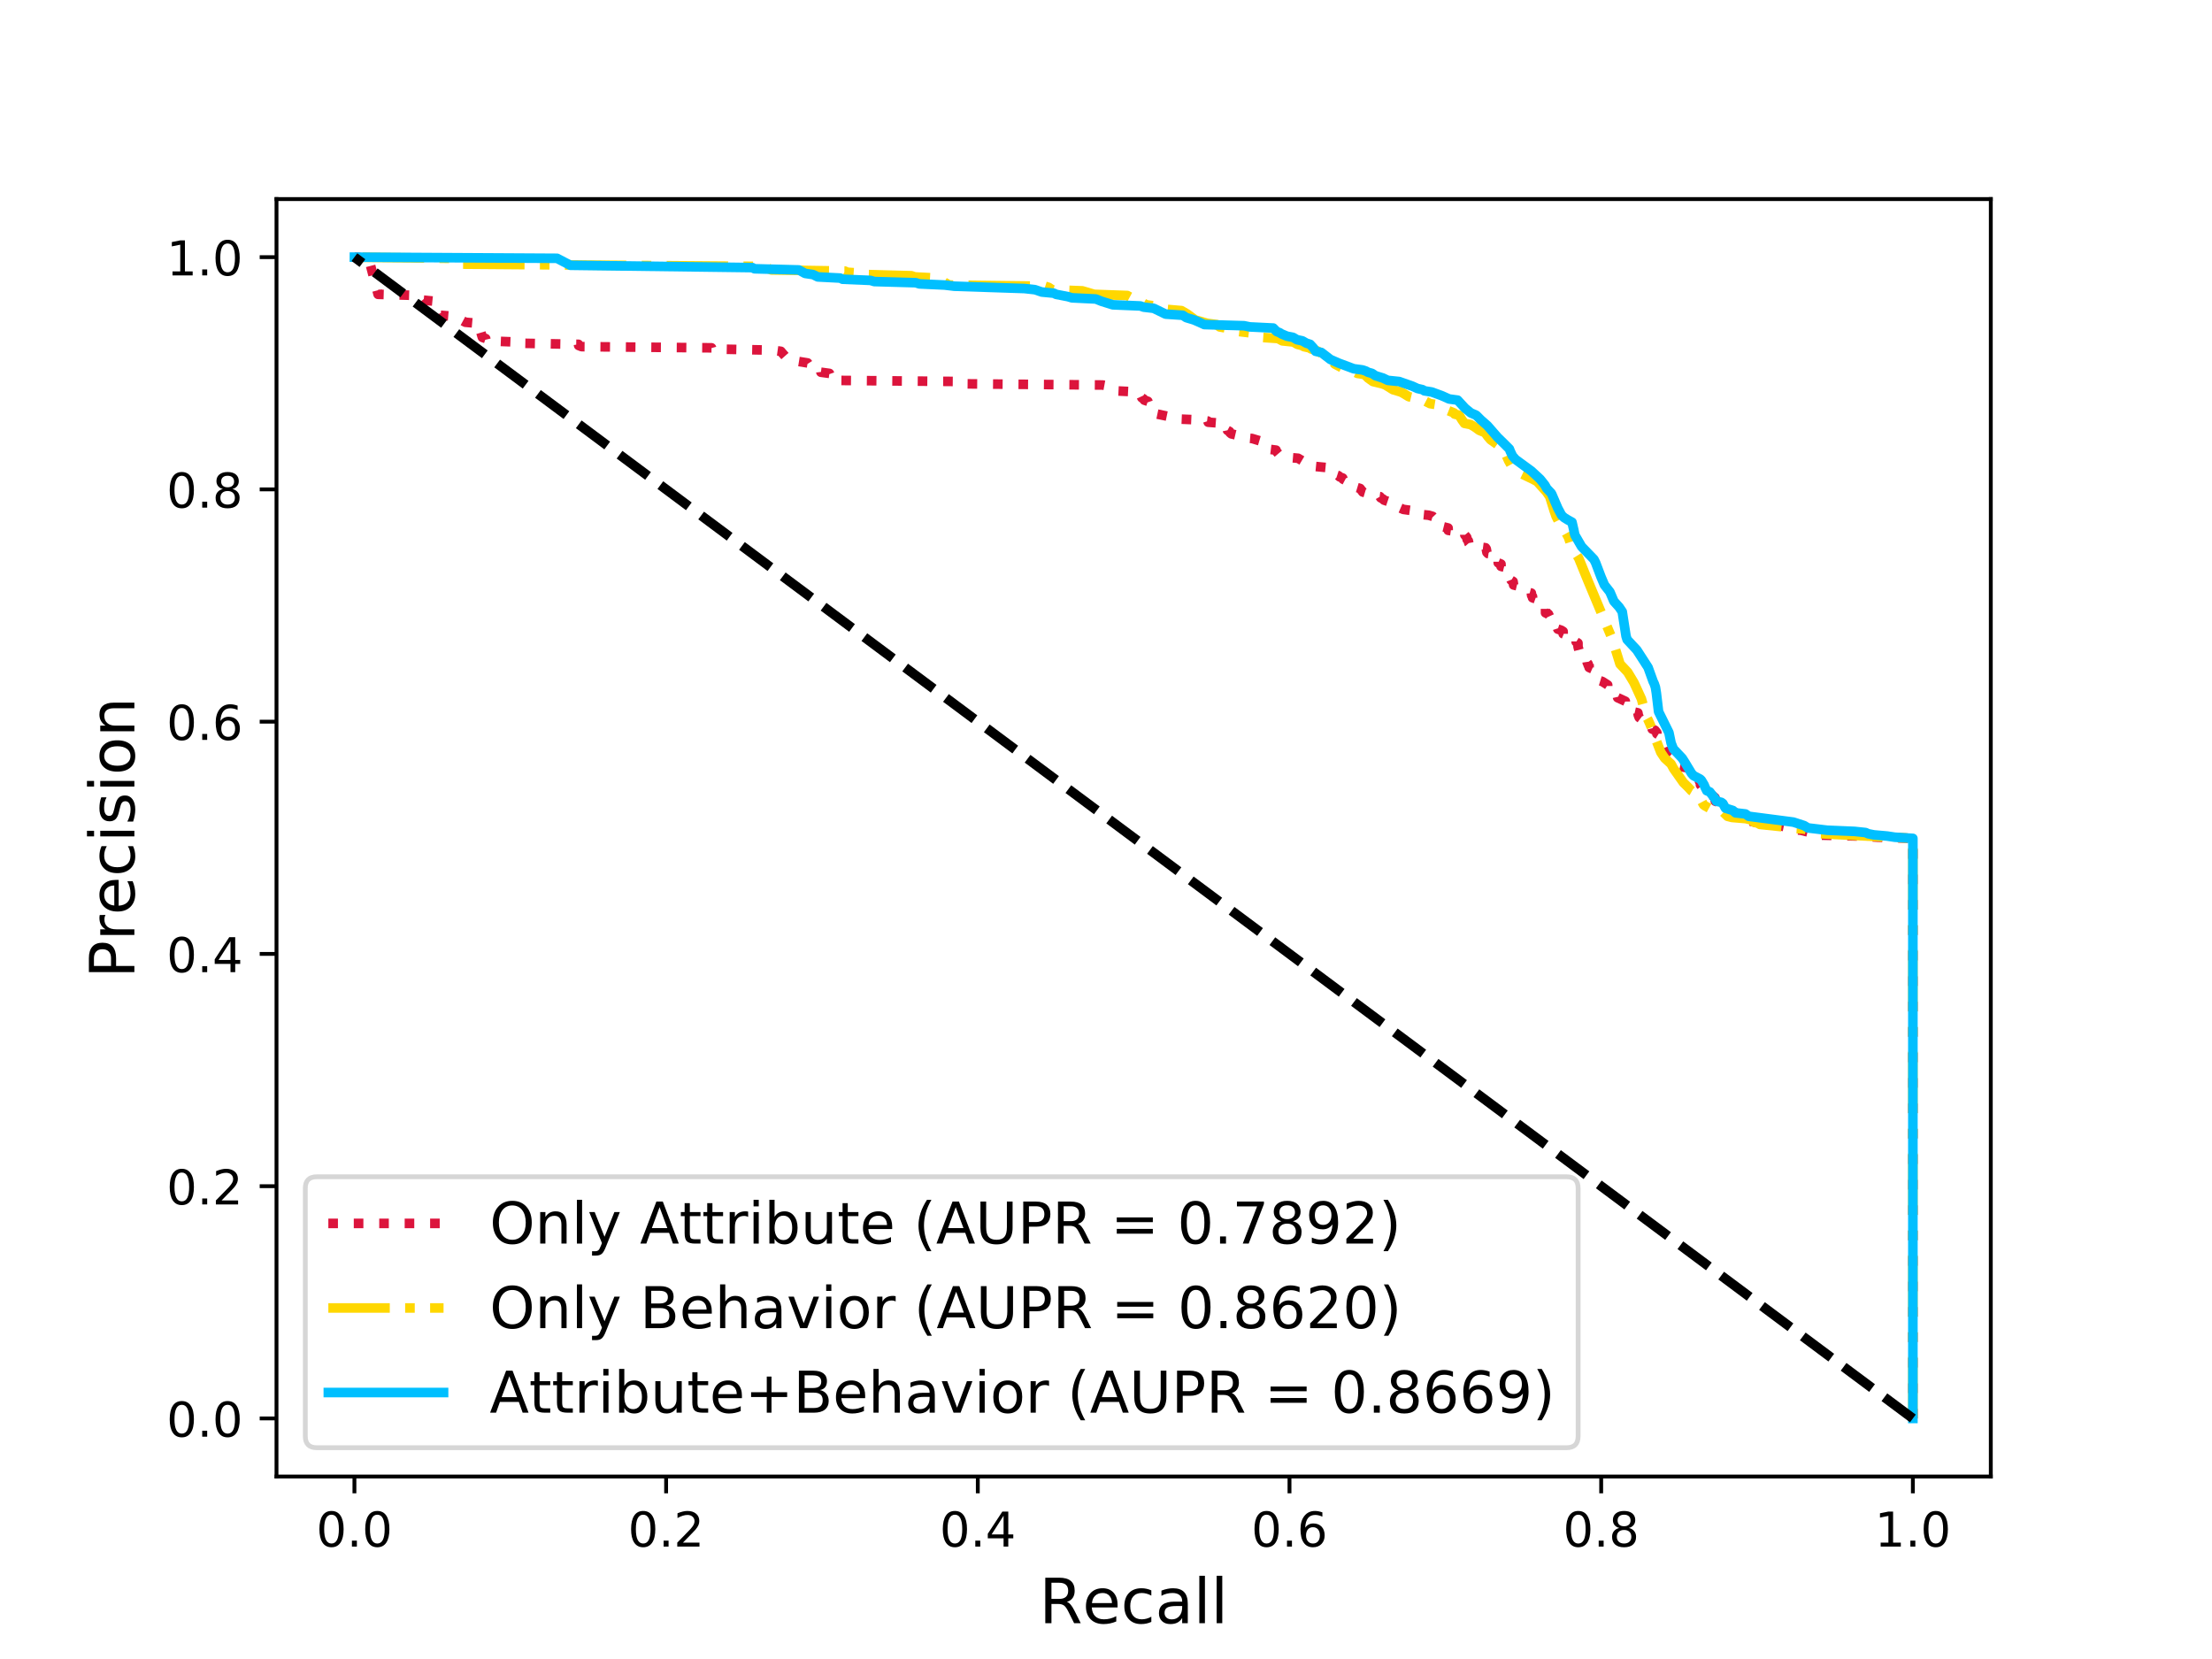 <?xml version="1.0" encoding="utf-8" standalone="no"?>
<!DOCTYPE svg PUBLIC "-//W3C//DTD SVG 1.1//EN"
  "http://www.w3.org/Graphics/SVG/1.1/DTD/svg11.dtd">
<!-- Created with matplotlib (https://matplotlib.org/) -->
<svg height="345.6pt" version="1.1" viewBox="0 0 460.8 345.6" width="460.8pt" xmlns="http://www.w3.org/2000/svg" xmlns:xlink="http://www.w3.org/1999/xlink">
 <defs>
  <style type="text/css">
*{stroke-linecap:butt;stroke-linejoin:round;}
  </style>
 </defs>
 <g id="figure_1">
  <g id="patch_1">
   <path d="M 0 345.6 
L 460.8 345.6 
L 460.8 0 
L 0 0 
z
" style="fill:#ffffff;"/>
  </g>
  <g id="axes_1">
   <g id="patch_2">
    <path d="M 57.6 307.584 
L 414.72 307.584 
L 414.72 41.472 
L 57.6 41.472 
z
" style="fill:#ffffff;"/>
   </g>
   <g id="matplotlib.axis_1">
    <g id="xtick_1">
     <g id="line2d_1">
      <defs>
       <path d="M 0 0 
L 0 3.5 
" id="m6a8b2f6ef6" style="stroke:#000000;stroke-width:0.8;"/>
      </defs>
      <g>
       <use style="stroke:#000000;stroke-width:0.8;" x="73.833" xlink:href="#m6a8b2f6ef6" y="307.584"/>
      </g>
     </g>
     <g id="text_1">
      <!-- 0.0 -->
      <defs>
       <path d="M 31.781 66.406 
Q 24.172 66.406 20.328 58.906 
Q 16.5 51.422 16.5 36.375 
Q 16.5 21.391 20.328 13.891 
Q 24.172 6.391 31.781 6.391 
Q 39.453 6.391 43.281 13.891 
Q 47.125 21.391 47.125 36.375 
Q 47.125 51.422 43.281 58.906 
Q 39.453 66.406 31.781 66.406 
z
M 31.781 74.219 
Q 44.047 74.219 50.516 64.516 
Q 56.984 54.828 56.984 36.375 
Q 56.984 17.969 50.516 8.266 
Q 44.047 -1.422 31.781 -1.422 
Q 19.531 -1.422 13.062 8.266 
Q 6.594 17.969 6.594 36.375 
Q 6.594 54.828 13.062 64.516 
Q 19.531 74.219 31.781 74.219 
z
" id="DejaVuSans-48"/>
       <path d="M 10.688 12.406 
L 21 12.406 
L 21 0 
L 10.688 0 
z
" id="DejaVuSans-46"/>
      </defs>
      <g transform="translate(65.881 322.182)scale(0.1 -0.1)">
       <use xlink:href="#DejaVuSans-48"/>
       <use x="63.623" xlink:href="#DejaVuSans-46"/>
       <use x="95.41" xlink:href="#DejaVuSans-48"/>
      </g>
     </g>
    </g>
    <g id="xtick_2">
     <g id="line2d_2">
      <g>
       <use style="stroke:#000000;stroke-width:0.8;" x="138.764" xlink:href="#m6a8b2f6ef6" y="307.584"/>
      </g>
     </g>
     <g id="text_2">
      <!-- 0.2 -->
      <defs>
       <path d="M 19.188 8.297 
L 53.609 8.297 
L 53.609 0 
L 7.328 0 
L 7.328 8.297 
Q 12.938 14.109 22.625 23.891 
Q 32.328 33.688 34.812 36.531 
Q 39.547 41.844 41.422 45.531 
Q 43.312 49.219 43.312 52.781 
Q 43.312 58.594 39.234 62.25 
Q 35.156 65.922 28.609 65.922 
Q 23.969 65.922 18.812 64.312 
Q 13.672 62.703 7.812 59.422 
L 7.812 69.391 
Q 13.766 71.781 18.938 73 
Q 24.125 74.219 28.422 74.219 
Q 39.75 74.219 46.484 68.547 
Q 53.219 62.891 53.219 53.422 
Q 53.219 48.922 51.531 44.891 
Q 49.859 40.875 45.406 35.406 
Q 44.188 33.984 37.641 27.219 
Q 31.109 20.453 19.188 8.297 
z
" id="DejaVuSans-50"/>
      </defs>
      <g transform="translate(130.812 322.182)scale(0.1 -0.1)">
       <use xlink:href="#DejaVuSans-48"/>
       <use x="63.623" xlink:href="#DejaVuSans-46"/>
       <use x="95.41" xlink:href="#DejaVuSans-50"/>
      </g>
     </g>
    </g>
    <g id="xtick_3">
     <g id="line2d_3">
      <g>
       <use style="stroke:#000000;stroke-width:0.8;" x="203.695" xlink:href="#m6a8b2f6ef6" y="307.584"/>
      </g>
     </g>
     <g id="text_3">
      <!-- 0.4 -->
      <defs>
       <path d="M 37.797 64.312 
L 12.891 25.391 
L 37.797 25.391 
z
M 35.203 72.906 
L 47.609 72.906 
L 47.609 25.391 
L 58.016 25.391 
L 58.016 17.188 
L 47.609 17.188 
L 47.609 0 
L 37.797 0 
L 37.797 17.188 
L 4.891 17.188 
L 4.891 26.703 
z
" id="DejaVuSans-52"/>
      </defs>
      <g transform="translate(195.743 322.182)scale(0.1 -0.1)">
       <use xlink:href="#DejaVuSans-48"/>
       <use x="63.623" xlink:href="#DejaVuSans-46"/>
       <use x="95.41" xlink:href="#DejaVuSans-52"/>
      </g>
     </g>
    </g>
    <g id="xtick_4">
     <g id="line2d_4">
      <g>
       <use style="stroke:#000000;stroke-width:0.8;" x="268.625" xlink:href="#m6a8b2f6ef6" y="307.584"/>
      </g>
     </g>
     <g id="text_4">
      <!-- 0.6 -->
      <defs>
       <path d="M 33.016 40.375 
Q 26.375 40.375 22.484 35.828 
Q 18.609 31.297 18.609 23.391 
Q 18.609 15.531 22.484 10.953 
Q 26.375 6.391 33.016 6.391 
Q 39.656 6.391 43.531 10.953 
Q 47.406 15.531 47.406 23.391 
Q 47.406 31.297 43.531 35.828 
Q 39.656 40.375 33.016 40.375 
z
M 52.594 71.297 
L 52.594 62.312 
Q 48.875 64.062 45.094 64.984 
Q 41.312 65.922 37.594 65.922 
Q 27.828 65.922 22.672 59.328 
Q 17.531 52.734 16.797 39.406 
Q 19.672 43.656 24.016 45.922 
Q 28.375 48.188 33.594 48.188 
Q 44.578 48.188 50.953 41.516 
Q 57.328 34.859 57.328 23.391 
Q 57.328 12.156 50.688 5.359 
Q 44.047 -1.422 33.016 -1.422 
Q 20.359 -1.422 13.672 8.266 
Q 6.984 17.969 6.984 36.375 
Q 6.984 53.656 15.188 63.938 
Q 23.391 74.219 37.203 74.219 
Q 40.922 74.219 44.703 73.484 
Q 48.484 72.75 52.594 71.297 
z
" id="DejaVuSans-54"/>
      </defs>
      <g transform="translate(260.674 322.182)scale(0.1 -0.1)">
       <use xlink:href="#DejaVuSans-48"/>
       <use x="63.623" xlink:href="#DejaVuSans-46"/>
       <use x="95.41" xlink:href="#DejaVuSans-54"/>
      </g>
     </g>
    </g>
    <g id="xtick_5">
     <g id="line2d_5">
      <g>
       <use style="stroke:#000000;stroke-width:0.8;" x="333.556" xlink:href="#m6a8b2f6ef6" y="307.584"/>
      </g>
     </g>
     <g id="text_5">
      <!-- 0.8 -->
      <defs>
       <path d="M 31.781 34.625 
Q 24.75 34.625 20.719 30.859 
Q 16.703 27.094 16.703 20.516 
Q 16.703 13.922 20.719 10.156 
Q 24.75 6.391 31.781 6.391 
Q 38.812 6.391 42.859 10.172 
Q 46.922 13.969 46.922 20.516 
Q 46.922 27.094 42.891 30.859 
Q 38.875 34.625 31.781 34.625 
z
M 21.922 38.812 
Q 15.578 40.375 12.031 44.719 
Q 8.5 49.078 8.5 55.328 
Q 8.5 64.062 14.719 69.141 
Q 20.953 74.219 31.781 74.219 
Q 42.672 74.219 48.875 69.141 
Q 55.078 64.062 55.078 55.328 
Q 55.078 49.078 51.531 44.719 
Q 48 40.375 41.703 38.812 
Q 48.828 37.156 52.797 32.312 
Q 56.781 27.484 56.781 20.516 
Q 56.781 9.906 50.312 4.234 
Q 43.844 -1.422 31.781 -1.422 
Q 19.734 -1.422 13.25 4.234 
Q 6.781 9.906 6.781 20.516 
Q 6.781 27.484 10.781 32.312 
Q 14.797 37.156 21.922 38.812 
z
M 18.312 54.391 
Q 18.312 48.734 21.844 45.562 
Q 25.391 42.391 31.781 42.391 
Q 38.141 42.391 41.719 45.562 
Q 45.312 48.734 45.312 54.391 
Q 45.312 60.062 41.719 63.234 
Q 38.141 66.406 31.781 66.406 
Q 25.391 66.406 21.844 63.234 
Q 18.312 60.062 18.312 54.391 
z
" id="DejaVuSans-56"/>
      </defs>
      <g transform="translate(325.605 322.182)scale(0.1 -0.1)">
       <use xlink:href="#DejaVuSans-48"/>
       <use x="63.623" xlink:href="#DejaVuSans-46"/>
       <use x="95.41" xlink:href="#DejaVuSans-56"/>
      </g>
     </g>
    </g>
    <g id="xtick_6">
     <g id="line2d_6">
      <g>
       <use style="stroke:#000000;stroke-width:0.8;" x="398.487" xlink:href="#m6a8b2f6ef6" y="307.584"/>
      </g>
     </g>
     <g id="text_6">
      <!-- 1.0 -->
      <defs>
       <path d="M 12.406 8.297 
L 28.516 8.297 
L 28.516 63.922 
L 10.984 60.406 
L 10.984 69.391 
L 28.422 72.906 
L 38.281 72.906 
L 38.281 8.297 
L 54.391 8.297 
L 54.391 0 
L 12.406 0 
z
" id="DejaVuSans-49"/>
      </defs>
      <g transform="translate(390.536 322.182)scale(0.1 -0.1)">
       <use xlink:href="#DejaVuSans-49"/>
       <use x="63.623" xlink:href="#DejaVuSans-46"/>
       <use x="95.41" xlink:href="#DejaVuSans-48"/>
      </g>
     </g>
    </g>
    <g id="text_7">
     <!-- Recall -->
     <defs>
      <path d="M 44.391 34.188 
Q 47.562 33.109 50.562 29.594 
Q 53.562 26.078 56.594 19.922 
L 66.609 0 
L 56 0 
L 46.688 18.703 
Q 43.062 26.031 39.672 28.422 
Q 36.281 30.812 30.422 30.812 
L 19.672 30.812 
L 19.672 0 
L 9.812 0 
L 9.812 72.906 
L 32.078 72.906 
Q 44.578 72.906 50.734 67.672 
Q 56.891 62.453 56.891 51.906 
Q 56.891 45.016 53.688 40.469 
Q 50.484 35.938 44.391 34.188 
z
M 19.672 64.797 
L 19.672 38.922 
L 32.078 38.922 
Q 39.203 38.922 42.844 42.219 
Q 46.484 45.516 46.484 51.906 
Q 46.484 58.297 42.844 61.547 
Q 39.203 64.797 32.078 64.797 
z
" id="DejaVuSans-82"/>
      <path d="M 56.203 29.594 
L 56.203 25.203 
L 14.891 25.203 
Q 15.484 15.922 20.484 11.062 
Q 25.484 6.203 34.422 6.203 
Q 39.594 6.203 44.453 7.469 
Q 49.312 8.734 54.109 11.281 
L 54.109 2.781 
Q 49.266 0.734 44.188 -0.344 
Q 39.109 -1.422 33.891 -1.422 
Q 20.797 -1.422 13.156 6.188 
Q 5.516 13.812 5.516 26.812 
Q 5.516 40.234 12.766 48.109 
Q 20.016 56 32.328 56 
Q 43.359 56 49.781 48.891 
Q 56.203 41.797 56.203 29.594 
z
M 47.219 32.234 
Q 47.125 39.594 43.094 43.984 
Q 39.062 48.391 32.422 48.391 
Q 24.906 48.391 20.391 44.141 
Q 15.875 39.891 15.188 32.172 
z
" id="DejaVuSans-101"/>
      <path d="M 48.781 52.594 
L 48.781 44.188 
Q 44.969 46.297 41.141 47.344 
Q 37.312 48.391 33.406 48.391 
Q 24.656 48.391 19.812 42.844 
Q 14.984 37.312 14.984 27.297 
Q 14.984 17.281 19.812 11.734 
Q 24.656 6.203 33.406 6.203 
Q 37.312 6.203 41.141 7.25 
Q 44.969 8.297 48.781 10.406 
L 48.781 2.094 
Q 45.016 0.344 40.984 -0.531 
Q 36.969 -1.422 32.422 -1.422 
Q 20.062 -1.422 12.781 6.344 
Q 5.516 14.109 5.516 27.297 
Q 5.516 40.672 12.859 48.328 
Q 20.219 56 33.016 56 
Q 37.156 56 41.109 55.141 
Q 45.062 54.297 48.781 52.594 
z
" id="DejaVuSans-99"/>
      <path d="M 34.281 27.484 
Q 23.391 27.484 19.188 25 
Q 14.984 22.516 14.984 16.5 
Q 14.984 11.719 18.141 8.906 
Q 21.297 6.109 26.703 6.109 
Q 34.188 6.109 38.703 11.406 
Q 43.219 16.703 43.219 25.484 
L 43.219 27.484 
z
M 52.203 31.203 
L 52.203 0 
L 43.219 0 
L 43.219 8.297 
Q 40.141 3.328 35.547 0.953 
Q 30.953 -1.422 24.312 -1.422 
Q 15.922 -1.422 10.953 3.297 
Q 6 8.016 6 15.922 
Q 6 25.141 12.172 29.828 
Q 18.359 34.516 30.609 34.516 
L 43.219 34.516 
L 43.219 35.406 
Q 43.219 41.609 39.141 45 
Q 35.062 48.391 27.688 48.391 
Q 23 48.391 18.547 47.266 
Q 14.109 46.141 10.016 43.891 
L 10.016 52.203 
Q 14.938 54.109 19.578 55.047 
Q 24.219 56 28.609 56 
Q 40.484 56 46.344 49.844 
Q 52.203 43.703 52.203 31.203 
z
" id="DejaVuSans-97"/>
      <path d="M 9.422 75.984 
L 18.406 75.984 
L 18.406 0 
L 9.422 0 
z
" id="DejaVuSans-108"/>
     </defs>
     <g transform="translate(216.479 338.14)scale(0.13 -0.13)">
      <use xlink:href="#DejaVuSans-82"/>
      <use x="69.42" xlink:href="#DejaVuSans-101"/>
      <use x="130.943" xlink:href="#DejaVuSans-99"/>
      <use x="185.924" xlink:href="#DejaVuSans-97"/>
      <use x="247.203" xlink:href="#DejaVuSans-108"/>
      <use x="274.986" xlink:href="#DejaVuSans-108"/>
     </g>
    </g>
   </g>
   <g id="matplotlib.axis_2">
    <g id="ytick_1">
     <g id="line2d_7">
      <defs>
       <path d="M 0 0 
L -3.5 0 
" id="m36147a59cb" style="stroke:#000000;stroke-width:0.8;"/>
      </defs>
      <g>
       <use style="stroke:#000000;stroke-width:0.8;" x="57.6" xlink:href="#m36147a59cb" y="295.488"/>
      </g>
     </g>
     <g id="text_8">
      <!-- 0.0 -->
      <g transform="translate(34.697 299.287)scale(0.1 -0.1)">
       <use xlink:href="#DejaVuSans-48"/>
       <use x="63.623" xlink:href="#DejaVuSans-46"/>
       <use x="95.41" xlink:href="#DejaVuSans-48"/>
      </g>
     </g>
    </g>
    <g id="ytick_2">
     <g id="line2d_8">
      <g>
       <use style="stroke:#000000;stroke-width:0.8;" x="57.6" xlink:href="#m36147a59cb" y="247.104"/>
      </g>
     </g>
     <g id="text_9">
      <!-- 0.2 -->
      <g transform="translate(34.697 250.903)scale(0.1 -0.1)">
       <use xlink:href="#DejaVuSans-48"/>
       <use x="63.623" xlink:href="#DejaVuSans-46"/>
       <use x="95.41" xlink:href="#DejaVuSans-50"/>
      </g>
     </g>
    </g>
    <g id="ytick_3">
     <g id="line2d_9">
      <g>
       <use style="stroke:#000000;stroke-width:0.8;" x="57.6" xlink:href="#m36147a59cb" y="198.72"/>
      </g>
     </g>
     <g id="text_10">
      <!-- 0.4 -->
      <g transform="translate(34.697 202.519)scale(0.1 -0.1)">
       <use xlink:href="#DejaVuSans-48"/>
       <use x="63.623" xlink:href="#DejaVuSans-46"/>
       <use x="95.41" xlink:href="#DejaVuSans-52"/>
      </g>
     </g>
    </g>
    <g id="ytick_4">
     <g id="line2d_10">
      <g>
       <use style="stroke:#000000;stroke-width:0.8;" x="57.6" xlink:href="#m36147a59cb" y="150.336"/>
      </g>
     </g>
     <g id="text_11">
      <!-- 0.6 -->
      <g transform="translate(34.697 154.135)scale(0.1 -0.1)">
       <use xlink:href="#DejaVuSans-48"/>
       <use x="63.623" xlink:href="#DejaVuSans-46"/>
       <use x="95.41" xlink:href="#DejaVuSans-54"/>
      </g>
     </g>
    </g>
    <g id="ytick_5">
     <g id="line2d_11">
      <g>
       <use style="stroke:#000000;stroke-width:0.8;" x="57.6" xlink:href="#m36147a59cb" y="101.952"/>
      </g>
     </g>
     <g id="text_12">
      <!-- 0.8 -->
      <g transform="translate(34.697 105.751)scale(0.1 -0.1)">
       <use xlink:href="#DejaVuSans-48"/>
       <use x="63.623" xlink:href="#DejaVuSans-46"/>
       <use x="95.41" xlink:href="#DejaVuSans-56"/>
      </g>
     </g>
    </g>
    <g id="ytick_6">
     <g id="line2d_12">
      <g>
       <use style="stroke:#000000;stroke-width:0.8;" x="57.6" xlink:href="#m36147a59cb" y="53.568"/>
      </g>
     </g>
     <g id="text_13">
      <!-- 1.0 -->
      <g transform="translate(34.697 57.367)scale(0.1 -0.1)">
       <use xlink:href="#DejaVuSans-49"/>
       <use x="63.623" xlink:href="#DejaVuSans-46"/>
       <use x="95.41" xlink:href="#DejaVuSans-48"/>
      </g>
     </g>
    </g>
    <g id="text_14">
     <!-- Precision -->
     <defs>
      <path d="M 19.672 64.797 
L 19.672 37.406 
L 32.078 37.406 
Q 38.969 37.406 42.719 40.969 
Q 46.484 44.531 46.484 51.125 
Q 46.484 57.672 42.719 61.234 
Q 38.969 64.797 32.078 64.797 
z
M 9.812 72.906 
L 32.078 72.906 
Q 44.344 72.906 50.609 67.359 
Q 56.891 61.812 56.891 51.125 
Q 56.891 40.328 50.609 34.812 
Q 44.344 29.297 32.078 29.297 
L 19.672 29.297 
L 19.672 0 
L 9.812 0 
z
" id="DejaVuSans-80"/>
      <path d="M 41.109 46.297 
Q 39.594 47.172 37.812 47.578 
Q 36.031 48 33.891 48 
Q 26.266 48 22.188 43.047 
Q 18.109 38.094 18.109 28.812 
L 18.109 0 
L 9.078 0 
L 9.078 54.688 
L 18.109 54.688 
L 18.109 46.188 
Q 20.953 51.172 25.484 53.578 
Q 30.031 56 36.531 56 
Q 37.453 56 38.578 55.875 
Q 39.703 55.766 41.062 55.516 
z
" id="DejaVuSans-114"/>
      <path d="M 9.422 54.688 
L 18.406 54.688 
L 18.406 0 
L 9.422 0 
z
M 9.422 75.984 
L 18.406 75.984 
L 18.406 64.594 
L 9.422 64.594 
z
" id="DejaVuSans-105"/>
      <path d="M 44.281 53.078 
L 44.281 44.578 
Q 40.484 46.531 36.375 47.5 
Q 32.281 48.484 27.875 48.484 
Q 21.188 48.484 17.844 46.438 
Q 14.5 44.391 14.5 40.281 
Q 14.5 37.156 16.891 35.375 
Q 19.281 33.594 26.516 31.984 
L 29.594 31.297 
Q 39.156 29.25 43.188 25.516 
Q 47.219 21.781 47.219 15.094 
Q 47.219 7.469 41.188 3.016 
Q 35.156 -1.422 24.609 -1.422 
Q 20.219 -1.422 15.453 -0.562 
Q 10.688 0.297 5.422 2 
L 5.422 11.281 
Q 10.406 8.688 15.234 7.391 
Q 20.062 6.109 24.812 6.109 
Q 31.156 6.109 34.562 8.281 
Q 37.984 10.453 37.984 14.406 
Q 37.984 18.062 35.516 20.016 
Q 33.062 21.969 24.703 23.781 
L 21.578 24.516 
Q 13.234 26.266 9.516 29.906 
Q 5.812 33.547 5.812 39.891 
Q 5.812 47.609 11.281 51.797 
Q 16.75 56 26.812 56 
Q 31.781 56 36.172 55.266 
Q 40.578 54.547 44.281 53.078 
z
" id="DejaVuSans-115"/>
      <path d="M 30.609 48.391 
Q 23.391 48.391 19.188 42.75 
Q 14.984 37.109 14.984 27.297 
Q 14.984 17.484 19.156 11.844 
Q 23.344 6.203 30.609 6.203 
Q 37.797 6.203 41.984 11.859 
Q 46.188 17.531 46.188 27.297 
Q 46.188 37.016 41.984 42.703 
Q 37.797 48.391 30.609 48.391 
z
M 30.609 56 
Q 42.328 56 49.016 48.375 
Q 55.719 40.766 55.719 27.297 
Q 55.719 13.875 49.016 6.219 
Q 42.328 -1.422 30.609 -1.422 
Q 18.844 -1.422 12.172 6.219 
Q 5.516 13.875 5.516 27.297 
Q 5.516 40.766 12.172 48.375 
Q 18.844 56 30.609 56 
z
" id="DejaVuSans-111"/>
      <path d="M 54.891 33.016 
L 54.891 0 
L 45.906 0 
L 45.906 32.719 
Q 45.906 40.484 42.875 44.328 
Q 39.844 48.188 33.797 48.188 
Q 26.516 48.188 22.312 43.547 
Q 18.109 38.922 18.109 30.906 
L 18.109 0 
L 9.078 0 
L 9.078 54.688 
L 18.109 54.688 
L 18.109 46.188 
Q 21.344 51.125 25.703 53.562 
Q 30.078 56 35.797 56 
Q 45.219 56 50.047 50.172 
Q 54.891 44.344 54.891 33.016 
z
" id="DejaVuSans-110"/>
     </defs>
     <g transform="translate(27.993 203.784)rotate(-90)scale(0.13 -0.13)">
      <use xlink:href="#DejaVuSans-80"/>
      <use x="60.287" xlink:href="#DejaVuSans-114"/>
      <use x="101.369" xlink:href="#DejaVuSans-101"/>
      <use x="162.893" xlink:href="#DejaVuSans-99"/>
      <use x="217.873" xlink:href="#DejaVuSans-105"/>
      <use x="245.656" xlink:href="#DejaVuSans-115"/>
      <use x="297.756" xlink:href="#DejaVuSans-105"/>
      <use x="325.539" xlink:href="#DejaVuSans-111"/>
      <use x="386.721" xlink:href="#DejaVuSans-110"/>
     </g>
    </g>
   </g>
   <g id="line2d_13">
    <path clip-path="url(#p3619e0a9d8)" d="M 398.487 295.488 
L 398.487 174.649 
L 391.199 174.407 
L 387.375 174.165 
L 377.416 173.923 
L 377.337 173.68 
L 377.133 173.438 
L 375.152 172.954 
L 372.592 172.712 
L 372.592 172.47 
L 371.819 172.227 
L 370.66 171.985 
L 370.66 171.743 
L 366.602 171.501 
L 364.476 171.017 
L 364.089 170.532 
L 362.01 170.048 
L 361.964 169.806 
L 361.577 169.322 
L 360.418 169.079 
L 360.173 168.595 
L 359.451 168.353 
L 359.451 167.869 
L 358.715 167.384 
L 357.326 166.9 
L 357.268 166.173 
L 356.359 165.447 
L 356.359 165.205 
L 356.166 164.963 
L 356.166 164.72 
L 354.62 164.478 
L 354.62 164.236 
L 354.427 163.994 
L 354.427 163.752 
L 354.234 163.51 
L 354.234 163.025 
L 354.041 162.783 
L 354.041 162.541 
L 353.074 162.057 
L 352.881 161.814 
L 352.881 161.33 
L 352.688 161.088 
L 352.688 160.362 
L 352.301 160.119 
L 349.816 159.635 
L 348.823 158.424 
L 348.746 158.182 
L 348.05 157.94 
L 348.05 157.456 
L 347.762 157.213 
L 346.697 154.792 
L 346.504 154.55 
L 346.504 154.065 
L 345.538 153.339 
L 345.538 153.097 
L 345.151 152.854 
L 345.151 152.612 
L 344.765 152.128 
L 344.185 151.886 
L 344.056 151.402 
L 343.992 151.159 
L 342.639 150.433 
L 342.446 150.191 
L 341.471 149.464 
L 341.286 148.98 
L 341.202 148.496 
L 340.127 148.253 
L 339.547 147.527 
L 339.547 147.043 
L 339.254 146.8 
L 339.161 146.558 
L 338.581 146.316 
L 338.581 146.074 
L 336.99 145.347 
L 336.877 144.863 
L 336.648 144.621 
L 336.648 144.137 
L 336.069 143.894 
L 335.875 143.652 
L 334.909 142.926 
L 334.909 142.684 
L 333.771 141.957 
L 332.977 141.715 
L 332.977 141.473 
L 332.783 141.231 
L 332.683 140.504 
L 332.322 139.778 
L 332.127 139.536 
L 331.044 139.051 
L 331.044 138.809 
L 330.851 138.567 
L 330.851 138.325 
L 330.658 138.083 
L 330.586 137.598 
L 330.146 137.356 
L 329.691 136.387 
L 329.691 136.145 
L 329.305 135.903 
L 329.305 135.661 
L 328.915 135.419 
L 328.725 134.692 
L 328.725 133.966 
L 328.339 133.724 
L 328.339 133.482 
L 328.145 133.239 
L 327.795 132.997 
L 327.759 132.755 
L 326.406 132.513 
L 326.213 132.271 
L 325.633 132.029 
L 325.633 131.544 
L 325.263 131.302 
L 324.518 131.06 
L 324.277 130.333 
L 324.087 130.091 
L 324.087 129.849 
L 323.314 129.607 
L 323.119 129.123 
L 322.557 127.912 
L 321.962 127.67 
L 321.962 126.701 
L 321.768 126.459 
L 321.768 126.217 
L 321.189 125.974 
L 320.995 125.732 
L 320.995 125.49 
L 320.609 125.006 
L 319.256 124.522 
L 319.256 124.279 
L 319.063 124.037 
L 319.012 123.553 
L 317.174 123.069 
L 317.007 122.826 
L 316.474 122.584 
L 316.315 122.1 
L 315.313 121.858 
L 315.205 121.131 
L 314.811 120.889 
L 314.618 120.405 
L 314.618 120.163 
L 314.425 119.92 
L 314.412 119.678 
L 313.968 119.436 
L 313.652 118.225 
L 312.686 117.983 
L 312.686 117.499 
L 312.106 117.257 
L 312.106 116.53 
L 311.526 116.288 
L 311.526 115.562 
L 309.98 115.319 
L 309.748 115.077 
L 309.619 114.351 
L 309.464 114.109 
L 307.663 113.866 
L 307.616 113.624 
L 306.185 113.382 
L 305.975 113.14 
L 305.881 112.656 
L 305.64 112.413 
L 305.545 111.929 
L 305.149 111.445 
L 305.149 111.203 
L 303.424 110.96 
L 303.317 110.718 
L 301.685 110.476 
L 301.671 109.992 
L 300.704 109.75 
L 300.318 109.507 
L 299.545 109.265 
L 299.545 109.023 
L 299.352 108.781 
L 299.352 108.539 
L 298.443 107.57 
L 297.612 107.328 
L 295.117 107.086 
L 295.066 106.844 
L 294.238 106.602 
L 294.091 106.359 
L 292.354 106.117 
L 291.235 105.633 
L 291.196 105.149 
L 288.318 104.18 
L 288.072 103.938 
L 287.615 103.696 
L 287.473 103.453 
L 285.594 103.211 
L 285.492 102.969 
L 283.881 102.485 
L 283.345 101.758 
L 282.546 101.516 
L 282.346 101.274 
L 282.343 101.032 
L 282.066 100.79 
L 281.983 100.547 
L 281.573 100.305 
L 280.236 100.063 
L 279.785 99.821 
L 279.708 99.579 
L 279.061 99.337 
L 278.832 99.094 
L 278.095 98.852 
L 278.095 98.61 
L 276.968 98.368 
L 276.742 98.126 
L 276.731 97.884 
L 276.357 97.399 
L 273.848 97.157 
L 273.006 96.915 
L 272.634 96.431 
L 272.176 96.189 
L 271.231 95.946 
L 270.414 95.462 
L 267.527 95.22 
L 266.699 94.978 
L 265.873 94.009 
L 265.828 93.767 
L 263.85 93.525 
L 263.726 93.04 
L 263.231 92.798 
L 262.541 92.072 
L 262.437 91.83 
L 260.81 91.345 
L 258.006 91.103 
L 257.526 90.619 
L 256.505 90.377 
L 256.222 90.134 
L 256.141 89.892 
L 255.699 89.65 
L 255.649 89.408 
L 255.018 88.682 
L 254.859 88.197 
L 251.687 87.955 
L 251.607 87.713 
L 249.788 87.471 
L 243.965 87.229 
L 243.749 86.986 
L 243.375 86.744 
L 241.064 86.26 
L 240.494 85.049 
L 240.236 84.565 
L 239.867 84.323 
L 239.287 84.08 
L 239.114 83.596 
L 238.387 83.354 
L 238.24 83.112 
L 237.868 82.87 
L 237.413 81.901 
L 237.217 81.659 
L 232.267 81.417 
L 231.691 80.932 
L 231.211 80.69 
L 230.983 80.448 
L 229.684 80.206 
L 201.556 79.964 
L 200.886 79.722 
L 200.796 79.479 
L 173.519 79.237 
L 173.37 78.753 
L 173.037 78.511 
L 172.782 77.784 
L 171.01 77.542 
L 170.981 77.3 
L 169.144 76.331 
L 168.555 76.089 
L 168.242 75.605 
L 165.213 75.12 
L 165.064 74.878 
L 163.931 74.636 
L 162.861 73.425 
L 162.667 73.183 
L 160.941 72.941 
L 148.29 72.699 
L 148.222 72.457 
L 121.165 72.214 
L 120.542 71.972 
L 120.505 71.73 
L 107.584 71.488 
L 107.528 71.246 
L 101.287 71.004 
L 101.174 70.519 
L 100.487 70.277 
L 99.836 68.098 
L 99.666 67.371 
L 96.942 67.129 
L 94.7 65.918 
L 91.795 65.676 
L 90.671 62.77 
L 88.259 62.528 
L 87.414 61.559 
L 78.764 61.317 
L 76.795 53.81 
L 73.833 53.568 
L 73.833 53.568 
" style="fill:none;stroke:#dc143c;stroke-dasharray:2,3.3;stroke-dashoffset:0;stroke-width:2;"/>
   </g>
   <g id="line2d_14">
    <path clip-path="url(#p3619e0a9d8)" d="M 398.487 295.488 
L 398.487 174.649 
L 379.203 173.68 
L 376.617 172.954 
L 375.835 172.712 
L 372.1 172.47 
L 371.29 172.227 
L 366.628 171.743 
L 366.258 171.501 
L 365.323 171.259 
L 364.717 170.774 
L 363.678 170.532 
L 360.805 170.29 
L 359.868 170.048 
L 358.886 169.079 
L 356.382 168.595 
L 356.058 168.353 
L 355.183 167.869 
L 354.866 167.626 
L 353.825 165.689 
L 353.599 165.447 
L 352.341 164.72 
L 351.669 163.994 
L 350.685 163.025 
L 348.636 160.119 
L 348.114 159.151 
L 346.789 157.94 
L 345.981 156.729 
L 345.041 154.307 
L 344.662 153.339 
L 344.267 152.128 
L 343.646 150.675 
L 343.322 149.949 
L 342.928 149.222 
L 341.939 145.59 
L 340.832 143.168 
L 340.379 142.199 
L 339.072 140.02 
L 337.477 138.325 
L 337.105 137.114 
L 335.817 132.997 
L 330.753 120.889 
L 328.875 116.288 
L 327.813 114.593 
L 327.212 113.382 
L 326.734 111.929 
L 325.388 109.507 
L 324.773 108.781 
L 324.167 107.57 
L 323.746 106.359 
L 322.84 103.453 
L 322.174 102.485 
L 320.213 100.305 
L 319.313 99.821 
L 316.275 98.368 
L 315.61 97.884 
L 314.801 96.915 
L 314.26 95.946 
L 313.941 95.22 
L 313.526 94.251 
L 312.88 93.283 
L 311.862 92.556 
L 310.504 91.587 
L 309.893 90.861 
L 309.382 90.134 
L 308.179 89.65 
L 307.171 88.924 
L 306.334 88.439 
L 305.076 88.197 
L 304.561 87.471 
L 303.965 86.502 
L 303.016 86.26 
L 302.895 86.018 
L 301.67 85.533 
L 299.404 84.323 
L 297.894 84.08 
L 296.505 83.354 
L 293.462 82.627 
L 292.274 81.901 
L 291.802 81.659 
L 290.179 81.174 
L 288.619 80.206 
L 287.998 79.964 
L 286.004 79.479 
L 284.994 78.753 
L 284.284 78.026 
L 282.778 77.784 
L 281.828 77.3 
L 279.926 76.816 
L 278.081 75.847 
L 277.294 74.878 
L 276.718 74.394 
L 274.104 72.941 
L 273.152 72.699 
L 272.732 72.457 
L 271.619 72.214 
L 271.197 71.972 
L 270.27 71.73 
L 269.428 71.246 
L 267.127 71.004 
L 266.246 70.519 
L 262.646 70.277 
L 261.821 69.793 
L 260.18 69.309 
L 258.099 69.066 
L 257.629 68.824 
L 255.738 68.582 
L 255.413 68.34 
L 254.069 68.098 
L 253.469 67.613 
L 251.523 67.371 
L 248.975 66.645 
L 248.01 65.918 
L 247.355 65.434 
L 246.117 64.707 
L 243.26 64.465 
L 240.574 63.739 
L 238.798 63.497 
L 237.954 63.012 
L 237.666 62.77 
L 236.616 62.528 
L 234.829 61.559 
L 227.935 61.317 
L 225.48 60.591 
L 219.163 60.349 
L 218.461 59.864 
L 217.683 59.622 
L 197.709 59.38 
L 196.09 58.411 
L 195.172 57.927 
L 190.564 57.685 
L 189.869 57.443 
L 180.763 57.2 
L 180.075 56.958 
L 176.491 56.716 
L 176.012 56.474 
L 160.689 56.232 
L 159.256 55.505 
L 96.069 55.021 
L 93.643 53.81 
L 73.833 53.568 
L 73.833 53.568 
" style="fill:none;stroke:#ffd700;stroke-dasharray:12.8,3.2,2,3.2;stroke-dashoffset:0;stroke-width:2;"/>
   </g>
   <g id="line2d_15">
    <path clip-path="url(#p3619e0a9d8)" d="M 398.487 295.488 
L 398.487 174.649 
L 394.727 174.407 
L 393.118 174.165 
L 390.373 173.923 
L 389.152 173.68 
L 388.646 173.438 
L 386.357 173.196 
L 380.657 172.954 
L 376.623 172.47 
L 375.834 171.985 
L 373.592 171.259 
L 364.299 170.048 
L 363.61 169.564 
L 361.528 169.322 
L 360.99 168.837 
L 359.443 168.353 
L 358.906 167.384 
L 358.576 167.142 
L 357.55 166.9 
L 357.304 166.416 
L 356.172 164.963 
L 355.554 164.72 
L 355.195 163.994 
L 354.998 163.51 
L 354.42 162.541 
L 354.166 162.299 
L 352.783 161.572 
L 352.357 161.088 
L 351.045 158.909 
L 350.429 157.94 
L 348.593 156.003 
L 348.119 154.792 
L 347.666 152.612 
L 345.51 148.253 
L 345.05 144.379 
L 344.855 143.168 
L 344.609 142.442 
L 344.377 141.957 
L 343.329 139.051 
L 340.987 135.419 
L 338.959 133.239 
L 338.732 132.513 
L 337.943 127.427 
L 337.29 126.459 
L 336.633 125.732 
L 336.2 125.248 
L 335.374 123.311 
L 334.232 121.858 
L 333.513 120.163 
L 332.411 117.257 
L 332.05 116.53 
L 329.472 113.866 
L 328.067 111.445 
L 327.868 110.476 
L 327.477 108.781 
L 326.601 108.297 
L 325.82 107.812 
L 325.299 107.328 
L 324.52 105.875 
L 323.272 102.969 
L 323.133 102.727 
L 322.218 101.758 
L 321.811 101.032 
L 320.844 99.821 
L 319.017 98.126 
L 315.703 95.704 
L 315.077 94.978 
L 314.617 94.009 
L 314.433 93.525 
L 313.224 92.314 
L 311.978 91.103 
L 309.866 88.682 
L 308.493 87.471 
L 307.522 86.502 
L 306.398 86.018 
L 305.208 85.049 
L 303.647 83.354 
L 301.876 83.112 
L 300.236 82.385 
L 298.239 81.659 
L 296.725 81.417 
L 296.354 81.174 
L 295.288 80.932 
L 294.23 80.448 
L 291.476 79.479 
L 289.107 79.237 
L 288.099 78.753 
L 286.531 78.269 
L 285.815 77.784 
L 284.964 77.542 
L 284.542 77.3 
L 283.797 77.058 
L 282.004 76.816 
L 278.776 75.605 
L 277.14 74.878 
L 275.252 73.425 
L 274.073 73.183 
L 273.59 72.457 
L 272.921 71.73 
L 272.149 71.488 
L 271.303 71.004 
L 270.168 70.762 
L 269.363 70.277 
L 268.103 70.035 
L 266.952 69.551 
L 266.574 69.309 
L 265.961 69.066 
L 265.246 68.34 
L 260.344 68.098 
L 259.168 67.856 
L 250.892 67.613 
L 249.838 67.129 
L 248.714 66.645 
L 247.113 66.16 
L 246.392 65.676 
L 242.815 65.434 
L 240.319 64.223 
L 238.249 63.981 
L 237.564 63.739 
L 231.816 63.497 
L 229.488 62.77 
L 228.278 62.286 
L 223.304 62.044 
L 222.492 61.802 
L 219.996 61.317 
L 219.53 61.075 
L 217.007 60.833 
L 215.602 60.349 
L 213.409 60.106 
L 198.795 59.622 
L 196.788 59.38 
L 191.511 59.138 
L 190.786 58.896 
L 182.119 58.653 
L 181.344 58.411 
L 175.527 58.169 
L 175.014 57.927 
L 170.357 57.685 
L 169.367 57.2 
L 167.715 56.958 
L 166.403 56.232 
L 157.168 55.99 
L 156.73 55.747 
L 118.809 55.263 
L 116.036 53.81 
L 73.833 53.568 
L 73.833 53.568 
" style="fill:none;stroke:#00bfff;stroke-linecap:square;stroke-width:2;"/>
   </g>
   <g id="line2d_16">
    <path clip-path="url(#p3619e0a9d8)" d="M 398.487 295.488 
L 73.833 53.568 
" style="fill:none;stroke:#000000;stroke-dasharray:7.4,3.2;stroke-dashoffset:0;stroke-width:2;"/>
   </g>
   <g id="patch_3">
    <path d="M 57.6 307.584 
L 57.6 41.472 
" style="fill:none;stroke:#000000;stroke-linecap:square;stroke-linejoin:miter;stroke-width:0.8;"/>
   </g>
   <g id="patch_4">
    <path d="M 414.72 307.584 
L 414.72 41.472 
" style="fill:none;stroke:#000000;stroke-linecap:square;stroke-linejoin:miter;stroke-width:0.8;"/>
   </g>
   <g id="patch_5">
    <path d="M 57.6 307.584 
L 414.72 307.584 
" style="fill:none;stroke:#000000;stroke-linecap:square;stroke-linejoin:miter;stroke-width:0.8;"/>
   </g>
   <g id="patch_6">
    <path d="M 57.6 41.472 
L 414.72 41.472 
" style="fill:none;stroke:#000000;stroke-linecap:square;stroke-linejoin:miter;stroke-width:0.8;"/>
   </g>
   <g id="legend_1">
    <g id="patch_7">
     <path d="M 66 301.584 
L 326.351 301.584 
Q 328.751 301.584 328.751 299.184 
L 328.751 247.543 
Q 328.751 245.143 326.351 245.143 
L 66 245.143 
Q 63.6 245.143 63.6 247.543 
L 63.6 299.184 
Q 63.6 301.584 66 301.584 
z
" style="fill:#ffffff;opacity:0.8;stroke:#cccccc;stroke-linejoin:miter;"/>
    </g>
    <g id="line2d_17">
     <path d="M 68.4 254.861 
L 92.4 254.861 
" style="fill:none;stroke:#dc143c;stroke-dasharray:2,3.3;stroke-dashoffset:0;stroke-width:2;"/>
    </g>
    <g id="line2d_18"/>
    <g id="text_15">
     <!-- Only Attribute (AUPR = 0.7892) -->
     <defs>
      <path d="M 39.406 66.219 
Q 28.656 66.219 22.328 58.203 
Q 16.016 50.203 16.016 36.375 
Q 16.016 22.609 22.328 14.594 
Q 28.656 6.594 39.406 6.594 
Q 50.141 6.594 56.422 14.594 
Q 62.703 22.609 62.703 36.375 
Q 62.703 50.203 56.422 58.203 
Q 50.141 66.219 39.406 66.219 
z
M 39.406 74.219 
Q 54.734 74.219 63.906 63.938 
Q 73.094 53.656 73.094 36.375 
Q 73.094 19.141 63.906 8.859 
Q 54.734 -1.422 39.406 -1.422 
Q 24.031 -1.422 14.812 8.828 
Q 5.609 19.094 5.609 36.375 
Q 5.609 53.656 14.812 63.938 
Q 24.031 74.219 39.406 74.219 
z
" id="DejaVuSans-79"/>
      <path d="M 32.172 -5.078 
Q 28.375 -14.844 24.75 -17.812 
Q 21.141 -20.797 15.094 -20.797 
L 7.906 -20.797 
L 7.906 -13.281 
L 13.188 -13.281 
Q 16.891 -13.281 18.938 -11.516 
Q 21 -9.766 23.484 -3.219 
L 25.094 0.875 
L 2.984 54.688 
L 12.5 54.688 
L 29.594 11.922 
L 46.688 54.688 
L 56.203 54.688 
z
" id="DejaVuSans-121"/>
      <path id="DejaVuSans-32"/>
      <path d="M 34.188 63.188 
L 20.797 26.906 
L 47.609 26.906 
z
M 28.609 72.906 
L 39.797 72.906 
L 67.578 0 
L 57.328 0 
L 50.688 18.703 
L 17.828 18.703 
L 11.188 0 
L 0.781 0 
z
" id="DejaVuSans-65"/>
      <path d="M 18.312 70.219 
L 18.312 54.688 
L 36.812 54.688 
L 36.812 47.703 
L 18.312 47.703 
L 18.312 18.016 
Q 18.312 11.328 20.141 9.422 
Q 21.969 7.516 27.594 7.516 
L 36.812 7.516 
L 36.812 0 
L 27.594 0 
Q 17.188 0 13.234 3.875 
Q 9.281 7.766 9.281 18.016 
L 9.281 47.703 
L 2.688 47.703 
L 2.688 54.688 
L 9.281 54.688 
L 9.281 70.219 
z
" id="DejaVuSans-116"/>
      <path d="M 48.688 27.297 
Q 48.688 37.203 44.609 42.844 
Q 40.531 48.484 33.406 48.484 
Q 26.266 48.484 22.188 42.844 
Q 18.109 37.203 18.109 27.297 
Q 18.109 17.391 22.188 11.75 
Q 26.266 6.109 33.406 6.109 
Q 40.531 6.109 44.609 11.75 
Q 48.688 17.391 48.688 27.297 
z
M 18.109 46.391 
Q 20.953 51.266 25.266 53.625 
Q 29.594 56 35.594 56 
Q 45.562 56 51.781 48.094 
Q 58.016 40.188 58.016 27.297 
Q 58.016 14.406 51.781 6.484 
Q 45.562 -1.422 35.594 -1.422 
Q 29.594 -1.422 25.266 0.953 
Q 20.953 3.328 18.109 8.203 
L 18.109 0 
L 9.078 0 
L 9.078 75.984 
L 18.109 75.984 
z
" id="DejaVuSans-98"/>
      <path d="M 8.5 21.578 
L 8.5 54.688 
L 17.484 54.688 
L 17.484 21.922 
Q 17.484 14.156 20.5 10.266 
Q 23.531 6.391 29.594 6.391 
Q 36.859 6.391 41.078 11.031 
Q 45.312 15.672 45.312 23.688 
L 45.312 54.688 
L 54.297 54.688 
L 54.297 0 
L 45.312 0 
L 45.312 8.406 
Q 42.047 3.422 37.719 1 
Q 33.406 -1.422 27.688 -1.422 
Q 18.266 -1.422 13.375 4.438 
Q 8.5 10.297 8.5 21.578 
z
M 31.109 56 
z
" id="DejaVuSans-117"/>
      <path d="M 31 75.875 
Q 24.469 64.656 21.281 53.656 
Q 18.109 42.672 18.109 31.391 
Q 18.109 20.125 21.312 9.062 
Q 24.516 -2 31 -13.188 
L 23.188 -13.188 
Q 15.875 -1.703 12.234 9.375 
Q 8.594 20.453 8.594 31.391 
Q 8.594 42.281 12.203 53.312 
Q 15.828 64.359 23.188 75.875 
z
" id="DejaVuSans-40"/>
      <path d="M 8.688 72.906 
L 18.609 72.906 
L 18.609 28.609 
Q 18.609 16.891 22.844 11.734 
Q 27.094 6.594 36.625 6.594 
Q 46.094 6.594 50.344 11.734 
Q 54.594 16.891 54.594 28.609 
L 54.594 72.906 
L 64.5 72.906 
L 64.5 27.391 
Q 64.5 13.141 57.438 5.859 
Q 50.391 -1.422 36.625 -1.422 
Q 22.797 -1.422 15.734 5.859 
Q 8.688 13.141 8.688 27.391 
z
" id="DejaVuSans-85"/>
      <path d="M 10.594 45.406 
L 73.188 45.406 
L 73.188 37.203 
L 10.594 37.203 
z
M 10.594 25.484 
L 73.188 25.484 
L 73.188 17.188 
L 10.594 17.188 
z
" id="DejaVuSans-61"/>
      <path d="M 8.203 72.906 
L 55.078 72.906 
L 55.078 68.703 
L 28.609 0 
L 18.312 0 
L 43.219 64.594 
L 8.203 64.594 
z
" id="DejaVuSans-55"/>
      <path d="M 10.984 1.516 
L 10.984 10.5 
Q 14.703 8.734 18.5 7.812 
Q 22.312 6.891 25.984 6.891 
Q 35.75 6.891 40.891 13.453 
Q 46.047 20.016 46.781 33.406 
Q 43.953 29.203 39.594 26.953 
Q 35.25 24.703 29.984 24.703 
Q 19.047 24.703 12.672 31.312 
Q 6.297 37.938 6.297 49.422 
Q 6.297 60.641 12.938 67.422 
Q 19.578 74.219 30.609 74.219 
Q 43.266 74.219 49.922 64.516 
Q 56.594 54.828 56.594 36.375 
Q 56.594 19.141 48.406 8.859 
Q 40.234 -1.422 26.422 -1.422 
Q 22.703 -1.422 18.891 -0.688 
Q 15.094 0.047 10.984 1.516 
z
M 30.609 32.422 
Q 37.25 32.422 41.125 36.953 
Q 45.016 41.5 45.016 49.422 
Q 45.016 57.281 41.125 61.844 
Q 37.25 66.406 30.609 66.406 
Q 23.969 66.406 20.094 61.844 
Q 16.219 57.281 16.219 49.422 
Q 16.219 41.5 20.094 36.953 
Q 23.969 32.422 30.609 32.422 
z
" id="DejaVuSans-57"/>
      <path d="M 8.016 75.875 
L 15.828 75.875 
Q 23.141 64.359 26.781 53.312 
Q 30.422 42.281 30.422 31.391 
Q 30.422 20.453 26.781 9.375 
Q 23.141 -1.703 15.828 -13.188 
L 8.016 -13.188 
Q 14.5 -2 17.703 9.062 
Q 20.906 20.125 20.906 31.391 
Q 20.906 42.672 17.703 53.656 
Q 14.5 64.656 8.016 75.875 
z
" id="DejaVuSans-41"/>
     </defs>
     <g transform="translate(102 259.061)scale(0.12 -0.12)">
      <use xlink:href="#DejaVuSans-79"/>
      <use x="78.711" xlink:href="#DejaVuSans-110"/>
      <use x="142.09" xlink:href="#DejaVuSans-108"/>
      <use x="169.873" xlink:href="#DejaVuSans-121"/>
      <use x="229.053" xlink:href="#DejaVuSans-32"/>
      <use x="260.84" xlink:href="#DejaVuSans-65"/>
      <use x="329.232" xlink:href="#DejaVuSans-116"/>
      <use x="368.441" xlink:href="#DejaVuSans-116"/>
      <use x="407.65" xlink:href="#DejaVuSans-114"/>
      <use x="448.764" xlink:href="#DejaVuSans-105"/>
      <use x="476.547" xlink:href="#DejaVuSans-98"/>
      <use x="540.023" xlink:href="#DejaVuSans-117"/>
      <use x="603.402" xlink:href="#DejaVuSans-116"/>
      <use x="642.611" xlink:href="#DejaVuSans-101"/>
      <use x="704.135" xlink:href="#DejaVuSans-32"/>
      <use x="735.922" xlink:href="#DejaVuSans-40"/>
      <use x="774.936" xlink:href="#DejaVuSans-65"/>
      <use x="843.344" xlink:href="#DejaVuSans-85"/>
      <use x="916.537" xlink:href="#DejaVuSans-80"/>
      <use x="976.84" xlink:href="#DejaVuSans-82"/>
      <use x="1046.322" xlink:href="#DejaVuSans-32"/>
      <use x="1078.109" xlink:href="#DejaVuSans-61"/>
      <use x="1161.898" xlink:href="#DejaVuSans-32"/>
      <use x="1193.686" xlink:href="#DejaVuSans-48"/>
      <use x="1257.309" xlink:href="#DejaVuSans-46"/>
      <use x="1289.096" xlink:href="#DejaVuSans-55"/>
      <use x="1352.719" xlink:href="#DejaVuSans-56"/>
      <use x="1416.342" xlink:href="#DejaVuSans-57"/>
      <use x="1479.965" xlink:href="#DejaVuSans-50"/>
      <use x="1543.588" xlink:href="#DejaVuSans-41"/>
     </g>
    </g>
    <g id="line2d_19">
     <path d="M 68.4 272.475 
L 92.4 272.475 
" style="fill:none;stroke:#ffd700;stroke-dasharray:12.8,3.2,2,3.2;stroke-dashoffset:0;stroke-width:2;"/>
    </g>
    <g id="line2d_20"/>
    <g id="text_16">
     <!-- Only Behavior (AUPR = 0.8620) -->
     <defs>
      <path d="M 19.672 34.812 
L 19.672 8.109 
L 35.5 8.109 
Q 43.453 8.109 47.281 11.406 
Q 51.125 14.703 51.125 21.484 
Q 51.125 28.328 47.281 31.562 
Q 43.453 34.812 35.5 34.812 
z
M 19.672 64.797 
L 19.672 42.828 
L 34.281 42.828 
Q 41.5 42.828 45.031 45.531 
Q 48.578 48.25 48.578 53.812 
Q 48.578 59.328 45.031 62.062 
Q 41.5 64.797 34.281 64.797 
z
M 9.812 72.906 
L 35.016 72.906 
Q 46.297 72.906 52.391 68.219 
Q 58.5 63.531 58.5 54.891 
Q 58.5 48.188 55.375 44.234 
Q 52.25 40.281 46.188 39.312 
Q 53.469 37.75 57.5 32.781 
Q 61.531 27.828 61.531 20.406 
Q 61.531 10.641 54.891 5.312 
Q 48.25 0 35.984 0 
L 9.812 0 
z
" id="DejaVuSans-66"/>
      <path d="M 54.891 33.016 
L 54.891 0 
L 45.906 0 
L 45.906 32.719 
Q 45.906 40.484 42.875 44.328 
Q 39.844 48.188 33.797 48.188 
Q 26.516 48.188 22.312 43.547 
Q 18.109 38.922 18.109 30.906 
L 18.109 0 
L 9.078 0 
L 9.078 75.984 
L 18.109 75.984 
L 18.109 46.188 
Q 21.344 51.125 25.703 53.562 
Q 30.078 56 35.797 56 
Q 45.219 56 50.047 50.172 
Q 54.891 44.344 54.891 33.016 
z
" id="DejaVuSans-104"/>
      <path d="M 2.984 54.688 
L 12.5 54.688 
L 29.594 8.797 
L 46.688 54.688 
L 56.203 54.688 
L 35.688 0 
L 23.484 0 
z
" id="DejaVuSans-118"/>
     </defs>
     <g transform="translate(102 276.675)scale(0.12 -0.12)">
      <use xlink:href="#DejaVuSans-79"/>
      <use x="78.711" xlink:href="#DejaVuSans-110"/>
      <use x="142.09" xlink:href="#DejaVuSans-108"/>
      <use x="169.873" xlink:href="#DejaVuSans-121"/>
      <use x="229.053" xlink:href="#DejaVuSans-32"/>
      <use x="260.84" xlink:href="#DejaVuSans-66"/>
      <use x="329.443" xlink:href="#DejaVuSans-101"/>
      <use x="390.967" xlink:href="#DejaVuSans-104"/>
      <use x="454.346" xlink:href="#DejaVuSans-97"/>
      <use x="515.625" xlink:href="#DejaVuSans-118"/>
      <use x="574.805" xlink:href="#DejaVuSans-105"/>
      <use x="602.588" xlink:href="#DejaVuSans-111"/>
      <use x="663.77" xlink:href="#DejaVuSans-114"/>
      <use x="704.883" xlink:href="#DejaVuSans-32"/>
      <use x="736.67" xlink:href="#DejaVuSans-40"/>
      <use x="775.684" xlink:href="#DejaVuSans-65"/>
      <use x="844.092" xlink:href="#DejaVuSans-85"/>
      <use x="917.285" xlink:href="#DejaVuSans-80"/>
      <use x="977.588" xlink:href="#DejaVuSans-82"/>
      <use x="1047.07" xlink:href="#DejaVuSans-32"/>
      <use x="1078.857" xlink:href="#DejaVuSans-61"/>
      <use x="1162.646" xlink:href="#DejaVuSans-32"/>
      <use x="1194.434" xlink:href="#DejaVuSans-48"/>
      <use x="1258.057" xlink:href="#DejaVuSans-46"/>
      <use x="1289.844" xlink:href="#DejaVuSans-56"/>
      <use x="1353.467" xlink:href="#DejaVuSans-54"/>
      <use x="1417.09" xlink:href="#DejaVuSans-50"/>
      <use x="1480.713" xlink:href="#DejaVuSans-48"/>
      <use x="1544.336" xlink:href="#DejaVuSans-41"/>
     </g>
    </g>
    <g id="line2d_21">
     <path d="M 68.4 290.088 
L 92.4 290.088 
" style="fill:none;stroke:#00bfff;stroke-linecap:square;stroke-width:2;"/>
    </g>
    <g id="line2d_22"/>
    <g id="text_17">
     <!-- Attribute+Behavior (AUPR = 0.8669) -->
     <defs>
      <path d="M 46 62.703 
L 46 35.5 
L 73.188 35.5 
L 73.188 27.203 
L 46 27.203 
L 46 0 
L 37.797 0 
L 37.797 27.203 
L 10.594 27.203 
L 10.594 35.5 
L 37.797 35.5 
L 37.797 62.703 
z
" id="DejaVuSans-43"/>
     </defs>
     <g transform="translate(102 294.288)scale(0.12 -0.12)">
      <use xlink:href="#DejaVuSans-65"/>
      <use x="68.393" xlink:href="#DejaVuSans-116"/>
      <use x="107.602" xlink:href="#DejaVuSans-116"/>
      <use x="146.811" xlink:href="#DejaVuSans-114"/>
      <use x="187.924" xlink:href="#DejaVuSans-105"/>
      <use x="215.707" xlink:href="#DejaVuSans-98"/>
      <use x="279.184" xlink:href="#DejaVuSans-117"/>
      <use x="342.562" xlink:href="#DejaVuSans-116"/>
      <use x="381.771" xlink:href="#DejaVuSans-101"/>
      <use x="443.295" xlink:href="#DejaVuSans-43"/>
      <use x="527.084" xlink:href="#DejaVuSans-66"/>
      <use x="595.688" xlink:href="#DejaVuSans-101"/>
      <use x="657.211" xlink:href="#DejaVuSans-104"/>
      <use x="720.59" xlink:href="#DejaVuSans-97"/>
      <use x="781.869" xlink:href="#DejaVuSans-118"/>
      <use x="841.049" xlink:href="#DejaVuSans-105"/>
      <use x="868.832" xlink:href="#DejaVuSans-111"/>
      <use x="930.014" xlink:href="#DejaVuSans-114"/>
      <use x="971.127" xlink:href="#DejaVuSans-32"/>
      <use x="1002.914" xlink:href="#DejaVuSans-40"/>
      <use x="1041.928" xlink:href="#DejaVuSans-65"/>
      <use x="1110.336" xlink:href="#DejaVuSans-85"/>
      <use x="1183.529" xlink:href="#DejaVuSans-80"/>
      <use x="1243.832" xlink:href="#DejaVuSans-82"/>
      <use x="1313.314" xlink:href="#DejaVuSans-32"/>
      <use x="1345.102" xlink:href="#DejaVuSans-61"/>
      <use x="1428.891" xlink:href="#DejaVuSans-32"/>
      <use x="1460.678" xlink:href="#DejaVuSans-48"/>
      <use x="1524.301" xlink:href="#DejaVuSans-46"/>
      <use x="1556.088" xlink:href="#DejaVuSans-56"/>
      <use x="1619.711" xlink:href="#DejaVuSans-54"/>
      <use x="1683.334" xlink:href="#DejaVuSans-54"/>
      <use x="1746.957" xlink:href="#DejaVuSans-57"/>
      <use x="1810.58" xlink:href="#DejaVuSans-41"/>
     </g>
    </g>
   </g>
  </g>
 </g>
 <defs>
  <clipPath id="p3619e0a9d8">
   <rect height="266.112" width="357.12" x="57.6" y="41.472"/>
  </clipPath>
 </defs>
</svg>
